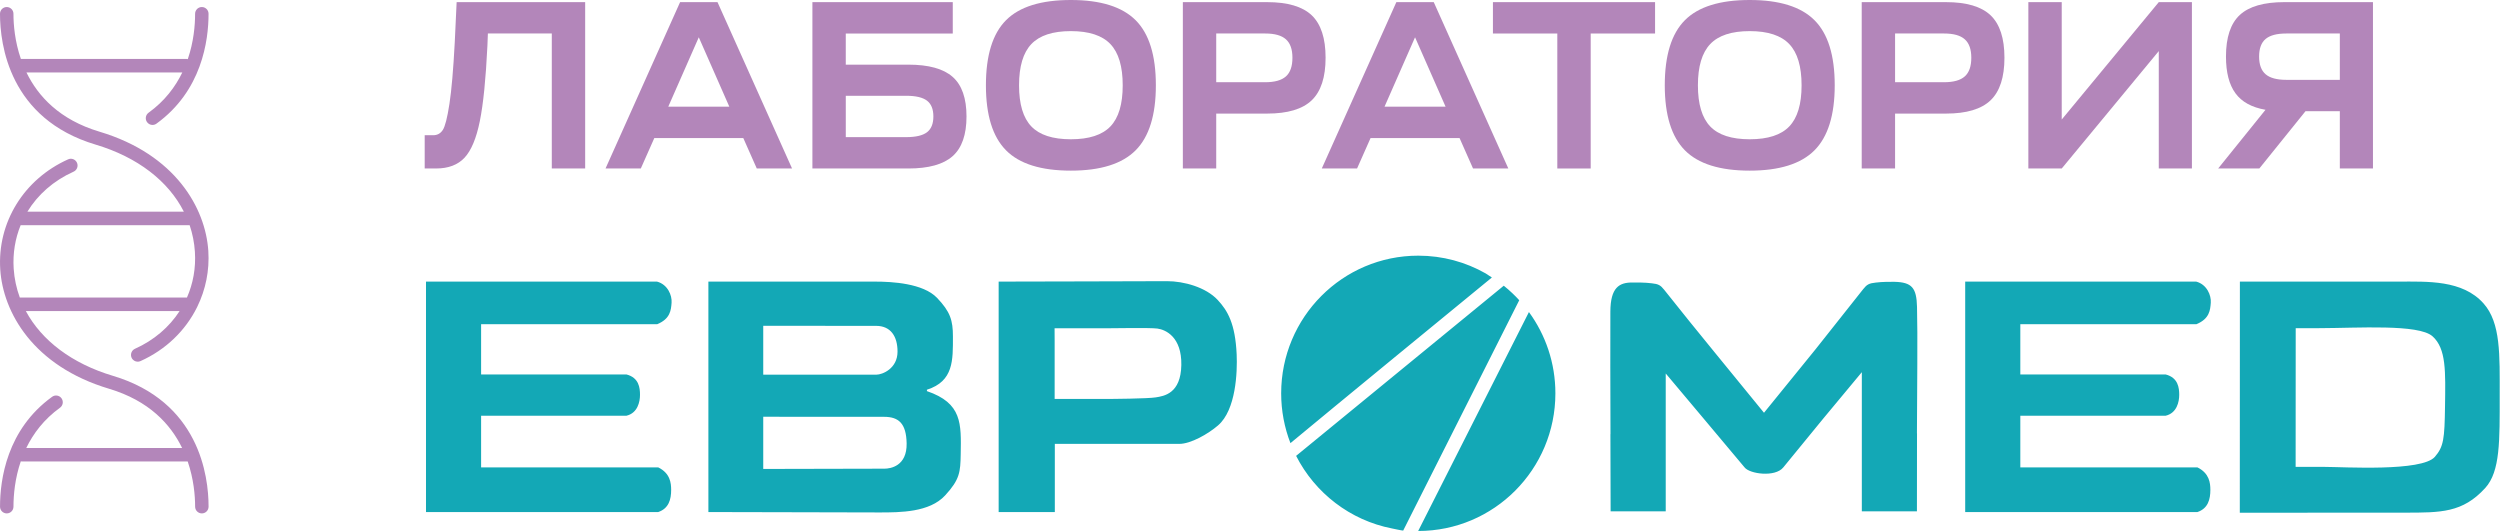 <svg width="226" height="48" viewBox="0 0 226 48" fill="none" xmlns="http://www.w3.org/2000/svg">
<path fill-rule="evenodd" clip-rule="evenodd" d="M64.039 42.85C64.039 43.694 64.039 44.797 64.039 46.289C69.194 46.288 74.352 46.325 79.51 46.325C81.381 46.325 84.025 46.319 85.435 44.791C86.769 43.344 86.82 42.674 86.848 41.057C86.895 38.294 86.983 36.445 83.794 35.357V35.231C86.219 34.459 86.144 32.554 86.144 30.412C86.144 28.971 85.911 28.181 84.703 26.921C83.447 25.614 80.662 25.457 79.103 25.457C74.082 25.457 69.058 25.457 64.038 25.457C64.038 31.255 64.038 37.052 64.038 42.85H64.039ZM128.212 23.112C130.426 23.112 132.504 23.695 134.304 24.717C134.334 24.734 134.836 25.069 134.866 25.086C131.729 27.657 120.609 36.773 116.656 40.06C116.116 38.663 115.818 37.144 115.818 35.556C115.818 28.684 121.368 23.112 128.212 23.112H128.212ZM135.94 25.828C136.211 26.046 136.474 26.275 136.726 26.515C136.938 26.716 137.142 26.924 137.339 27.14L126.848 47.965C126.786 47.976 125.883 47.781 125.834 47.772C122.047 47.032 118.875 44.56 117.169 41.21C123.428 36.083 132.825 28.38 135.94 25.828L135.94 25.828ZM138.215 28.209C139.718 30.268 140.607 32.808 140.607 35.556C140.607 42.428 135.056 48 128.212 48H128.204L138.216 28.209H138.215ZM173.29 46.225C173.29 44.919 173.299 41.33 173.298 39.18H173.291C173.303 35.047 173.367 30.378 173.298 27.728C173.254 26.02 172.84 25.51 171.24 25.476C170.883 25.476 170.166 25.467 169.558 25.547C168.959 25.61 168.766 25.718 168.433 26.138L164.124 31.576L159.465 37.314C156.33 33.453 153.52 30.08 150.446 26.201C150.113 25.782 149.919 25.672 149.321 25.61C148.712 25.529 147.973 25.539 147.616 25.539C146.37 25.517 145.588 25.995 145.577 28.168C145.563 30.82 145.575 35.108 145.588 39.243H145.581C145.58 41.393 145.6 44.919 145.6 46.225C147.194 46.224 148.43 46.224 150.582 46.225C150.582 42.615 150.581 37.3 150.582 33.763C151.609 34.988 152.962 36.598 153.991 37.82L157.712 42.256C158.173 42.847 160.471 43.163 161.208 42.256C163.52 39.412 166.045 36.343 168.309 33.645C168.309 37.181 168.309 42.615 168.309 46.225C169.764 46.225 171.825 46.225 173.291 46.225H173.29H173.29ZM59.505 46.288C60.463 45.964 60.673 45.141 60.673 44.285C60.673 43.654 60.58 42.78 59.505 42.252H43.492V37.582C47.871 37.582 52.25 37.582 56.63 37.582C57.643 37.34 57.856 36.325 57.856 35.692C57.856 35.058 57.762 34.141 56.63 33.85H43.492V29.308C48.798 29.308 54.105 29.308 59.412 29.308C60.602 28.818 60.661 28.03 60.711 27.365C60.761 26.7 60.359 25.712 59.393 25.457C52.432 25.457 45.471 25.457 38.51 25.457C38.51 32.401 38.51 39.345 38.51 46.289C45.508 46.288 52.508 46.288 59.506 46.288L59.505 46.288ZM198.649 46.289C199.607 45.965 199.817 45.141 199.817 44.285C199.817 43.654 199.723 42.781 198.649 42.252H182.637V37.582C187.015 37.582 191.395 37.582 195.774 37.582C196.788 37.34 197.001 36.326 197.001 35.692C197.001 35.058 196.906 34.141 195.774 33.85H182.637V29.308C187.943 29.308 193.249 29.308 198.556 29.308C199.746 28.817 199.805 28.03 199.855 27.365C199.905 26.7 199.503 25.713 198.537 25.457C191.576 25.457 184.615 25.457 177.654 25.457C177.654 32.4 177.654 39.345 177.654 46.289C184.653 46.287 191.652 46.289 198.649 46.289L198.649 46.289ZM202.478 46.351L217.393 46.344C220.656 46.342 222.619 46.358 224.663 44.118C226.034 42.614 225.972 39.812 225.972 35.737C225.972 32.112 226.082 29.192 224.51 27.428C222.604 25.29 219.444 25.456 216.82 25.456L202.486 25.458L202.478 46.351H202.478L202.478 46.351ZM207.533 29.672L209.748 29.666C213.127 29.657 218.633 29.279 219.895 30.397C221.155 31.514 221.072 33.611 221.03 36.715C220.991 39.681 220.904 40.379 220.115 41.294C218.94 42.658 211.866 42.208 210.151 42.207L207.525 42.206L207.532 29.673H207.533V29.672ZM95.356 46.289V40.127H106.606C107.646 40.127 109.214 39.231 110.112 38.456C111.731 37.06 111.866 33.645 111.794 32.032C111.669 29.259 110.979 28.082 110.08 27.116C109.009 25.966 107.027 25.416 105.494 25.418C100.423 25.425 95.349 25.457 90.278 25.457C90.278 31.999 90.278 39.749 90.278 46.29C91.969 46.29 93.664 46.289 95.356 46.29V46.289L95.356 46.289ZM95.34 36.065V30.804L95.333 29.678H99.83C100.541 29.678 103.951 29.612 104.625 29.701C105.383 29.803 106.838 30.466 106.792 33C106.746 35.583 105.231 35.805 104.472 35.924C103.726 36.041 100.541 36.066 99.775 36.066H95.34L95.34 36.065ZM68.997 42.393V37.675L79.927 37.681C81.239 37.682 81.927 38.276 81.96 40.083C81.998 42.15 80.481 42.366 79.958 42.368L68.998 42.393H68.997L68.997 42.393ZM68.997 33.869V29.452L79.203 29.458C80.516 29.458 81.137 30.403 81.137 31.785C81.137 33.326 79.759 33.869 79.234 33.869H68.997V33.869V33.869Z" fill="#13A8B6"/>
<path fill-rule="evenodd" clip-rule="evenodd" d="M38.392 15.232V12.224H39.162C39.533 12.224 39.822 12.066 40.028 11.751C40.235 11.436 40.435 10.653 40.628 9.398C40.82 8.146 40.981 6.294 41.109 3.845L41.28 0.193H52.899V15.232H49.882V3.028H44.105L44.062 4.145C43.919 7.124 43.692 9.392 43.377 10.946C43.063 12.5 42.603 13.602 41.997 14.254C41.391 14.905 40.532 15.231 39.419 15.231H38.391L38.392 15.232L38.392 15.232Z" fill="#B386BA"/>
<path fill-rule="evenodd" clip-rule="evenodd" d="M63.17 3.372L60.411 9.645H65.931L63.171 3.372H63.17H63.17ZM57.928 15.232H54.74L61.481 0.193H64.862L71.602 15.232H68.413L67.194 12.482H59.149L57.929 15.232H57.928H57.928Z" fill="#B386BA"/>
<path fill-rule="evenodd" clip-rule="evenodd" d="M81.915 8.658H76.459V12.397H81.915C82.786 12.397 83.413 12.249 83.799 11.956C84.185 11.662 84.377 11.186 84.377 10.527C84.377 9.869 84.185 9.393 83.799 9.099C83.413 8.806 82.786 8.658 81.915 8.658V8.658ZM82.108 15.232H73.441V0.193H86.13V3.029H76.458V5.844H82.108C83.948 5.844 85.286 6.212 86.12 6.951C86.955 7.688 87.372 8.882 87.372 10.527C87.372 12.175 86.955 13.371 86.12 14.115C85.286 14.86 83.948 15.232 82.108 15.232V15.232Z" fill="#B386BA"/>
<path fill-rule="evenodd" clip-rule="evenodd" d="M93.234 3.985C92.492 4.765 92.122 6.008 92.122 7.712C92.122 9.418 92.492 10.655 93.234 11.43C93.976 12.204 95.167 12.59 96.808 12.59C98.447 12.59 99.639 12.204 100.381 11.43C101.123 10.656 101.493 9.418 101.493 7.712C101.493 6.008 101.123 4.765 100.381 3.985C99.64 3.205 98.447 2.813 96.808 2.813C95.167 2.813 93.976 3.204 93.234 3.985ZM96.808 0C99.49 0 101.441 0.609 102.661 1.826C103.88 3.044 104.49 5.005 104.49 7.712C104.49 10.405 103.88 12.364 102.661 13.589C101.441 14.813 99.49 15.426 96.808 15.426C94.112 15.426 92.157 14.813 90.946 13.589C89.732 12.364 89.127 10.405 89.127 7.712C89.127 5.005 89.732 3.044 90.946 1.826C92.157 0.609 94.112 0 96.808 0Z" fill="#B386BA"/>
<path fill-rule="evenodd" clip-rule="evenodd" d="M109.946 7.433H114.376C115.232 7.433 115.855 7.257 116.248 6.906C116.641 6.556 116.836 5.993 116.836 5.219C116.836 4.46 116.641 3.905 116.248 3.554C115.856 3.203 115.232 3.028 114.376 3.028H109.946V7.433ZM106.93 15.232V0.193H114.547C116.401 0.193 117.746 0.59 118.581 1.384C119.415 2.18 119.833 3.458 119.833 5.219C119.833 6.981 119.415 8.263 118.581 9.065C117.746 9.867 116.401 10.268 114.547 10.268H109.946V15.232H106.93V15.232Z" fill="#B386BA"/>
<path fill-rule="evenodd" clip-rule="evenodd" d="M127.92 3.372L125.161 9.645H130.681L127.921 3.372H127.92H127.92ZM122.678 15.232H119.49L126.231 0.193H129.611L136.352 15.232H133.163L131.944 12.482H123.898L122.678 15.232H122.678Z" fill="#B386BA"/>
<path fill-rule="evenodd" clip-rule="evenodd" d="M134.961 3.029V0.193H149.618V3.029H143.798V15.232H140.781V3.029H134.961Z" fill="#B386BA"/>
<path fill-rule="evenodd" clip-rule="evenodd" d="M154.604 3.985C153.862 4.765 153.491 6.008 153.491 7.712C153.491 9.418 153.862 10.655 154.604 11.43C155.345 12.204 156.536 12.59 158.177 12.59C159.817 12.59 161.009 12.204 161.75 11.43C162.492 10.656 162.863 9.418 162.863 7.712C162.863 6.008 162.493 4.765 161.75 3.985C161.009 3.205 159.817 2.813 158.177 2.813C156.536 2.813 155.345 3.204 154.604 3.985ZM158.177 0C160.859 0 162.811 0.609 164.029 1.826C165.249 3.044 165.859 5.005 165.859 7.712C165.859 10.405 165.248 12.364 164.029 13.589C162.81 14.813 160.859 15.426 158.177 15.426C155.481 15.426 153.526 14.813 152.315 13.589C151.101 12.364 150.496 10.405 150.496 7.712C150.496 5.005 151.101 3.044 152.315 1.826C153.526 0.609 155.481 0 158.177 0Z" fill="#B386BA"/>
<path fill-rule="evenodd" clip-rule="evenodd" d="M171.315 7.433H175.745C176.601 7.433 177.224 7.257 177.617 6.906C178.01 6.556 178.206 5.993 178.206 5.219C178.206 4.46 178.01 3.905 177.617 3.554C177.225 3.203 176.601 3.028 175.745 3.028H171.315V7.433ZM168.299 15.232V0.193H175.917C177.77 0.193 179.115 0.59 179.95 1.384C180.784 2.18 181.202 3.458 181.202 5.219C181.202 6.981 180.784 8.263 179.95 9.065C179.115 9.867 177.77 10.268 175.917 10.268H171.315V15.232H168.299V15.232Z" fill="#B386BA"/>
<path fill-rule="evenodd" clip-rule="evenodd" d="M186.38 15.232H183.363V0.193H186.38V10.806L195.154 0.193H198.149V15.232H195.154V4.618L186.38 15.232Z" fill="#B386BA"/>
<path fill-rule="evenodd" clip-rule="evenodd" d="M204.812 3.522C204.419 3.852 204.224 4.382 204.224 5.113C204.224 5.843 204.419 6.376 204.812 6.713C205.204 7.05 205.829 7.218 206.685 7.218H211.52V3.028H206.685C205.829 3.028 205.204 3.193 204.812 3.522V3.522V3.522ZM200.521 15.232L204.801 9.925C203.56 9.71 202.654 9.213 202.084 8.431C201.513 7.652 201.228 6.545 201.228 5.112C201.228 3.379 201.645 2.125 202.479 1.352C203.315 0.579 204.658 0.192 206.513 0.192H214.516V15.231H211.52V10.053H208.417L204.244 15.231H200.521V15.232V15.232Z" fill="#B386BA"/>
<path fill-rule="evenodd" clip-rule="evenodd" d="M17.144 20.358C17.404 21.125 17.565 21.928 17.619 22.761C17.716 24.233 17.455 25.634 16.901 26.898H1.791C1.488 26.069 1.296 25.198 1.237 24.289C1.146 22.898 1.374 21.567 1.866 20.358H17.144H17.144H17.144ZM10.206 33.974C6.51 32.87 3.766 30.786 2.335 28.118H16.238C15.303 29.562 13.934 30.753 12.202 31.529C11.895 31.667 11.758 32.028 11.895 32.336C11.996 32.562 12.217 32.697 12.45 32.697C12.532 32.697 12.617 32.68 12.697 32.644C15 31.61 16.771 29.876 17.811 27.779C17.821 27.759 17.832 27.74 17.84 27.718C18.587 26.186 18.948 24.465 18.832 22.68C18.579 18.817 15.863 13.956 8.996 11.905C5.386 10.827 3.438 8.702 2.392 6.551H16.48C15.848 7.853 14.89 9.137 13.432 10.189C13.159 10.386 13.097 10.767 13.293 11.04C13.412 11.206 13.598 11.295 13.787 11.295C13.909 11.295 14.034 11.258 14.141 11.18C18.241 8.22 18.853 3.685 18.853 1.246C18.853 0.909 18.581 0.636 18.245 0.636C17.909 0.636 17.637 0.909 17.637 1.246C17.637 2.302 17.507 3.792 16.976 5.347C16.947 5.343 16.922 5.33 16.893 5.33H1.887C1.336 3.727 1.216 2.219 1.216 1.246C1.216 0.909 0.944 0.636 0.608 0.636C0.272 0.636 0 0.909 0 1.246C0 4.026 0.843 10.742 8.648 13.074C12.438 14.206 15.222 16.371 16.621 19.136H2.477C3.413 17.598 4.837 16.334 6.653 15.518C6.959 15.381 7.096 15.02 6.959 14.713C6.821 14.405 6.462 14.265 6.157 14.405C2.153 16.202 -0.256 20.114 0.023 24.368C0.276 28.232 2.992 33.092 9.859 35.143C13.469 36.221 15.417 38.346 16.463 40.497H2.375C3.007 39.194 3.965 37.911 5.423 36.859C5.696 36.662 5.758 36.281 5.562 36.008C5.366 35.734 4.986 35.671 4.714 35.868C0.614 38.829 0.002 43.363 0.002 45.802C0.002 46.139 0.274 46.412 0.61 46.412C0.946 46.412 1.218 46.14 1.218 45.802C1.218 44.746 1.348 43.256 1.88 41.701C1.908 41.705 1.933 41.718 1.962 41.718H16.969C17.519 43.321 17.639 44.829 17.639 45.802C17.639 46.139 17.911 46.412 18.247 46.412C18.583 46.412 18.855 46.14 18.855 45.802C18.855 43.022 18.012 36.305 10.207 33.974H10.206V33.974Z" fill="#B386BA"/>
</svg>
